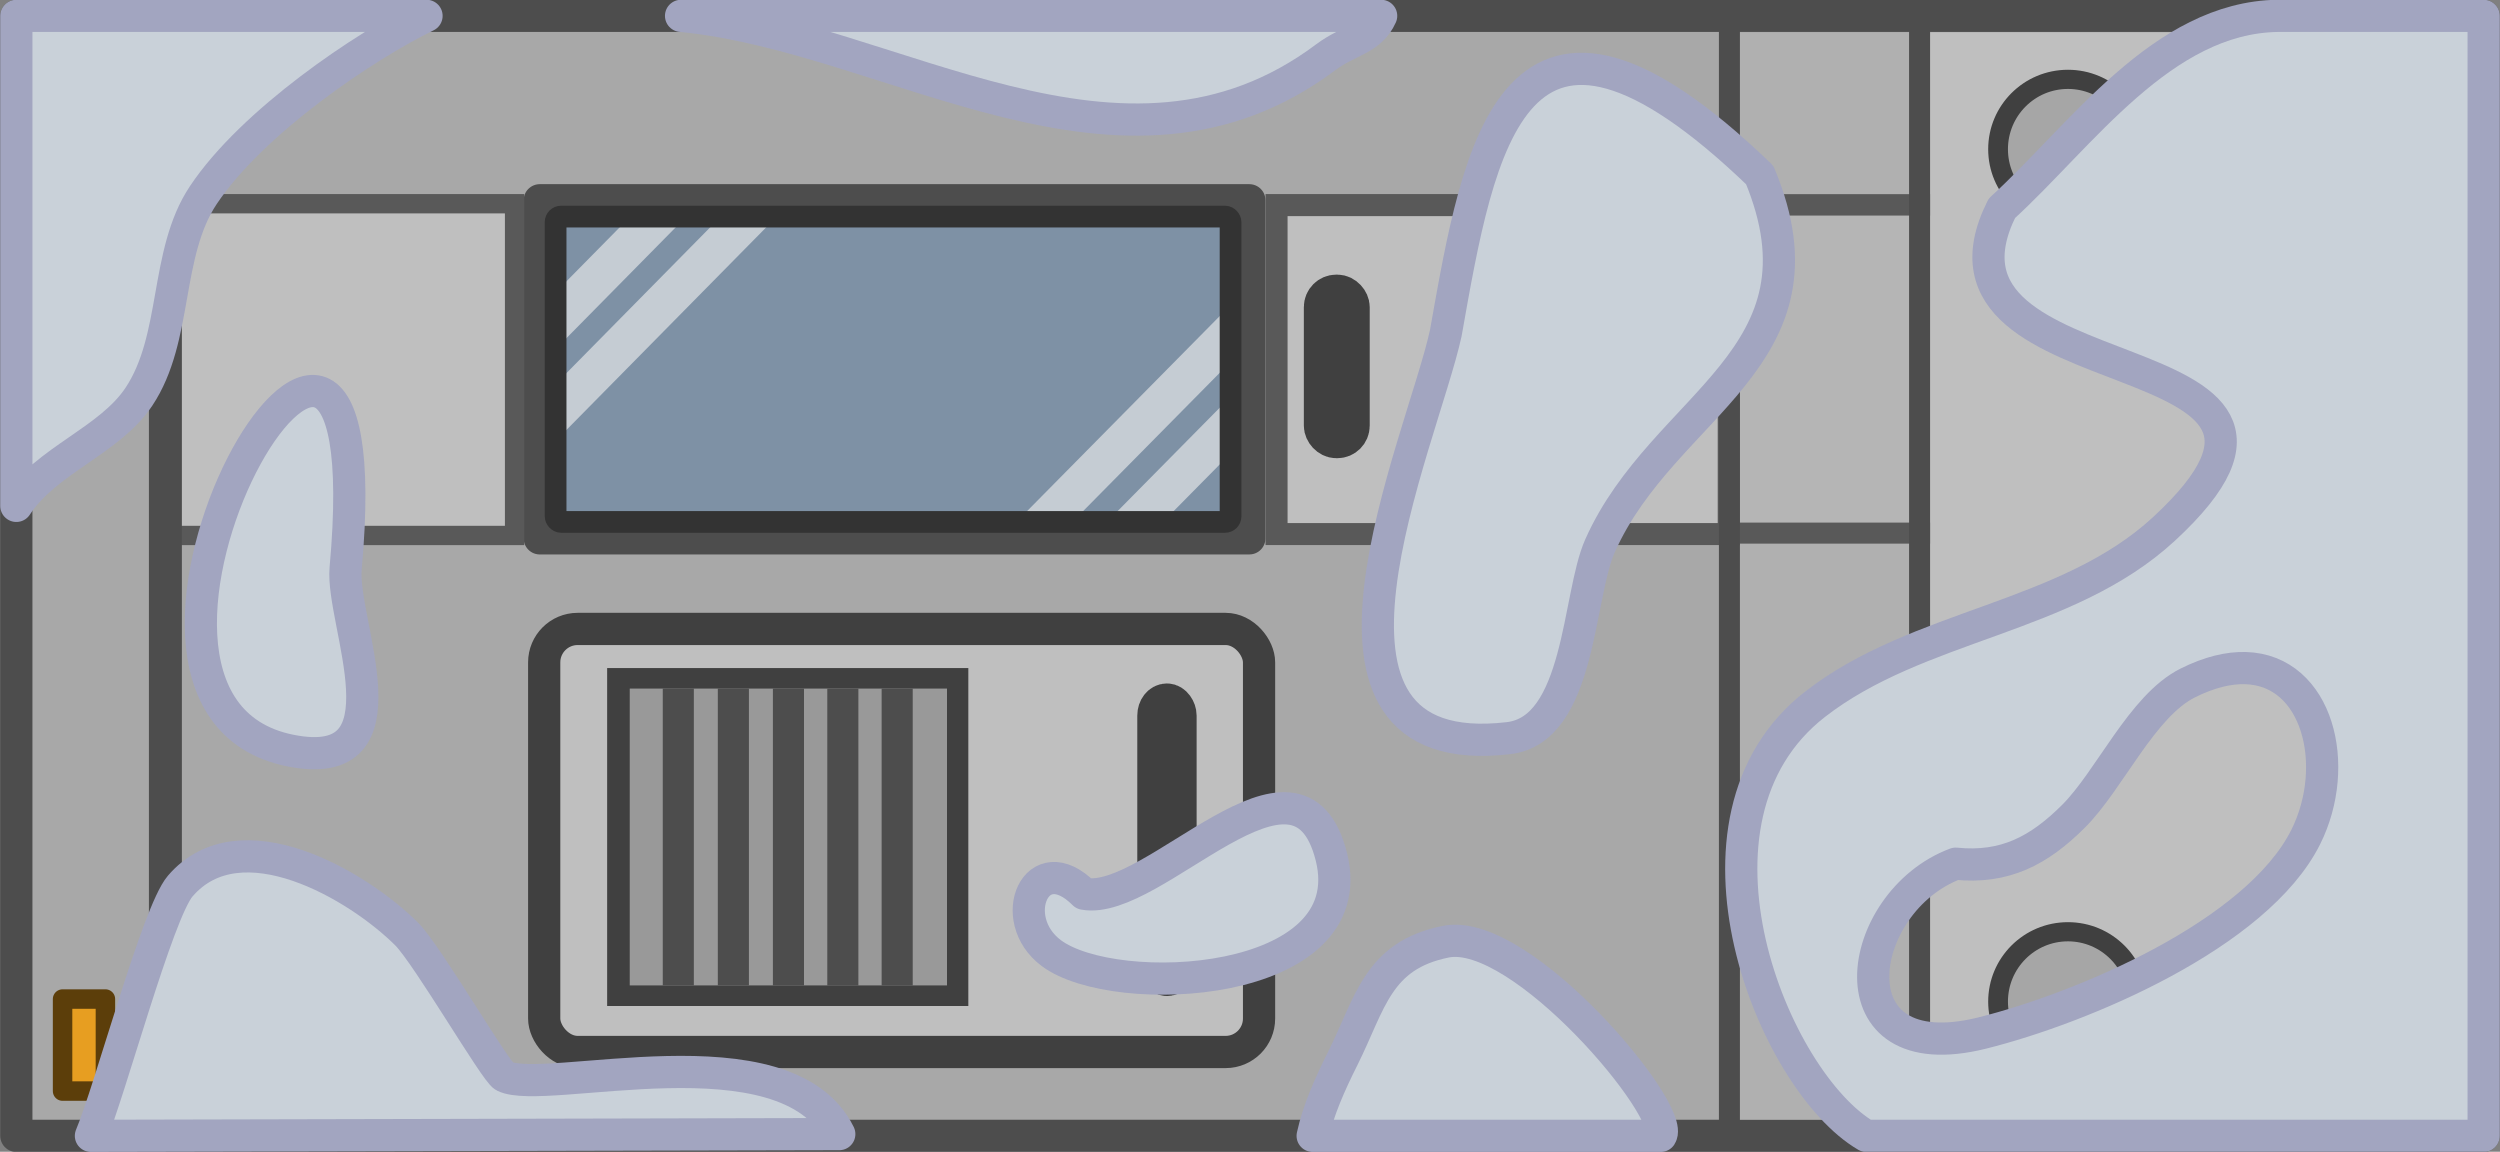 <?xml version="1.0" encoding="UTF-8" standalone="no"?>
<!-- Created with Inkscape (http://www.inkscape.org/) -->

<svg
   width="237.813mm"
   height="109.556mm"
   viewBox="0 0 237.813 109.556"
   version="1.1"
   id="svg1"
   xmlns="http://www.w3.org/2000/svg"
   xmlns:svg="http://www.w3.org/2000/svg">
  <rect x="0" y="0" width="237.813" height="109.556" fill="#808080" stroke="none"/>
  <defs
     id="defs1" />
  <g
     id="layer1">
    <path
       fill="#7caee4"
       fill-opacity="0.367"
       d="M 48.816,55.739 V 15.505 h 72.448 v 40.234 z"
       fill-rule="evenodd"
       id="path1398-3"
       clip-path="none"
       style="stroke-width:0.302" />
    <path
       fill="#efefef"
       fill-opacity="0.633"
       d="M 68.112,21.061 52.37,37.027 v 5.405 L 73.442,21.061 Z"
       fill-rule="evenodd"
       id="path1400-8"
       clip-path="none"
       style="stroke-width:0.212" />
    <path
       fill="#efefef"
       fill-opacity="0.633"
       d="M 64.958,15.528 49.215,31.495 v 5.405 L 70.287,15.528 Z"
       fill-rule="evenodd"
       id="path1402-5"
       clip-path="none"
       style="stroke-width:0.212" />
    <g
       id="g1408"
       style="stroke-width:0.971"
       clip-path="none"
       transform="matrix(1.045,0,0,1.014,-119.378,-197.417)">
      <path
         fill="#efefef"
         fill-opacity="0.633"
         d="m 158.597,385.307 83.707,69.556 v 23.548 L 130.258,385.307 Z"
         fill-rule="evenodd"
         id="path1404-8"
         clip-path="none"
         transform="matrix(0.18,0,0,-0.226,183.564,330.47)"
         style="stroke-width:1.022" />
      <path
         fill="#efefef"
         fill-opacity="0.633"
         d="m 175.372,361.205 83.707,69.556 v 23.548 L 147.033,361.205 Z"
         fill-rule="evenodd"
         id="path1406-9"
         clip-path="none"
         transform="matrix(0.18,0,0,-0.226,183.564,330.47)"
         style="stroke-width:1.022" />
    </g>
    <path
       id="path1410-6"
       style="fill:#a8a8a8;stroke:#4d4d4d;stroke-width:3.063;stroke-linecap:round;stroke-linejoin:round;stroke-dasharray:none;stroke-opacity:1"
       d="M 1.554,1.509 V 108.047 H 236.258 V 1.509 Z M 51.345,19.05 h 67.498 v 32.161 H 51.345 Z" />
    <rect
       style="fill:#bfbfbf;fill-opacity:1;fill-rule:evenodd;stroke:none;stroke-width:6.364;stroke-linecap:round;stroke-linejoin:miter;stroke-dasharray:none;stroke-opacity:1;stop-color:#000000"
       id="rect1412-0"
       width="51.892"
       height="103.399"
       x="182.774"
       y="3.078" />
    <rect
       style="fill:#b0b0b0;fill-opacity:1;fill-rule:evenodd;stroke:none;stroke-width:3.835;stroke-linecap:round;stroke-linejoin:miter;stroke-dasharray:none;stroke-opacity:1;stop-color:#000000"
       id="rect1414"
       width="18.277"
       height="103.399"
       x="164.782"
       y="3.096" />
    <rect
       style="fill:#b5b5b5;fill-opacity:1;fill-rule:evenodd;stroke:none;stroke-width:2.091;stroke-linecap:round;stroke-linejoin:miter;stroke-dasharray:none;stroke-opacity:1;stop-color:#000000"
       id="rect1417"
       width="18.277"
       height="30.738"
       x="164.782"
       y="19.702" />
    <g
       id="g107"
       transform="matrix(1.045,0,0,1.014,-119.378,-197.484)"
       style="stroke:#404040;stroke-width:1.799;stroke-dasharray:none;stroke-opacity:1">
      <ellipse
         style="fill:#a6a6a6;fill-opacity:1;fill-rule:evenodd;stroke:#404040;stroke-width:1.799;stroke-linecap:round;stroke-linejoin:miter;stroke-dasharray:none;stroke-opacity:1;stop-color:#000000"
         id="circle1419-4"
         cx="302.48"
         cy="208.754"
         rx="6.361"
         ry="6.553" />
      <ellipse
         style="fill:#a6a6a6;fill-opacity:1;fill-rule:evenodd;stroke:#404040;stroke-width:1.799;stroke-linecap:round;stroke-linejoin:miter;stroke-dasharray:none;stroke-opacity:1;stop-color:#000000"
         id="circle1421-2"
         cx="302.48"
         cy="288.72"
         rx="6.361"
         ry="6.553" />
    </g>
    <rect
       style="fill:#bfbfbf;fill-opacity:1;fill-rule:evenodd;stroke:#404040;stroke-width:3.065;stroke-linecap:round;stroke-linejoin:miter;stroke-dasharray:none;stroke-opacity:1;stop-color:#000000"
       id="rect1423-3"
       width="68"
       height="40.243"
       x="51.767"
       y="59.828"
       rx="3.181"
       ry="3.181" />
    <g
       id="g1441"
       transform="matrix(0,0.672,-0.692,0,2706.905,-1086.223)"
       style="stroke-width:0.971">
      <rect
         style="fill:#404040;fill-opacity:1;stroke-width:0.851;stroke-linecap:square;stroke-linejoin:round;stop-color:#000000"
         id="rect1425-3"
         width="47.838"
         height="49.65"
         x="1710.97"
         y="3778.601" />
      <rect
         style="fill:#999999;fill-opacity:1;stroke-width:0.748;stroke-linecap:square;stroke-linejoin:round;stop-color:#000000"
         id="rect1427"
         width="42.019"
         height="43.611"
         x="1713.875"
         y="3781.534" />
      <g
         id="g29"
         transform="translate(-0.006,3.943)">
        <rect
           style="fill:#4d4d4d;fill-opacity:1;stroke-width:0.234;stroke-linecap:square;stroke-linejoin:round;stop-color:#000000"
           id="rect1431-7"
           width="42.024"
           height="4.274"
           x="1713.875"
           y="3804.821" />
        <rect
           style="fill:#4d4d4d;fill-opacity:1;stroke-width:0.234;stroke-linecap:square;stroke-linejoin:round;stop-color:#000000"
           id="rect1433-0"
           width="42.024"
           height="4.274"
           x="1713.879"
           y="3812.39" />
        <rect
           style="fill:#4d4d4d;fill-opacity:1;stroke-width:0.234;stroke-linecap:square;stroke-linejoin:round;stop-color:#000000"
           id="rect1435-0"
           width="42.024"
           height="4.274"
           x="1713.881"
           y="3797.25" />
        <rect
           style="fill:#4d4d4d;fill-opacity:1;stroke-width:0.234;stroke-linecap:square;stroke-linejoin:round;stop-color:#000000"
           id="rect1437-1"
           width="42.024"
           height="4.274"
           x="1713.887"
           y="3782.303" />
        <rect
           style="fill:#4d4d4d;fill-opacity:1;stroke-width:0.234;stroke-linecap:square;stroke-linejoin:round;stop-color:#000000"
           id="rect1439-0"
           width="42.024"
           height="4.274"
           x="1713.891"
           y="3789.772" />
      </g>
    </g>
    <rect
       style="fill:#595959;fill-opacity:1;fill-rule:evenodd;stroke:none;stroke-width:0.763;stroke-linecap:round;stroke-linejoin:round;stroke-dasharray:none;stroke-opacity:1;stop-color:#000000"
       id="rect1443"
       width="2.036"
       height="20.549"
       x="-20.505"
       y="163.051"
       rx="0"
       ry="0"
       transform="rotate(-90)" />
    <rect
       style="fill:#595959;fill-opacity:1;fill-rule:evenodd;stroke:none;stroke-width:0.756;stroke-linecap:round;stroke-linejoin:round;stroke-dasharray:none;stroke-opacity:1;stop-color:#000000"
       id="rect1445"
       width="1.999"
       height="20.549"
       x="-51.712"
       y="163.051"
       rx="0"
       ry="0"
       transform="rotate(-90)" />
    <rect
       style="fill:#e79e21;fill-opacity:1;stroke:#5c3e0a;stroke-width:1.852;stroke-linecap:round;stroke-linejoin:round;stroke-dasharray:none;stroke-opacity:1;stop-color:#000000"
       id="rect1447-3"
       width="4.075"
       height="8.756"
       x="227.793"
       y="95.034" />
    <rect
       style="fill:#e79e21;fill-opacity:1;stroke:#5c3e0a;stroke-width:1.852;stroke-linecap:round;stroke-linejoin:round;stroke-dasharray:none;stroke-opacity:1;stop-color:#000000"
       id="rect1449-0"
       width="4.075"
       height="8.756"
       x="227.793"
       y="5.68" />
    <rect
       style="fill:#e79e21;fill-opacity:1;stroke:#5c3e0a;stroke-width:1.852;stroke-linecap:round;stroke-linejoin:round;stroke-dasharray:none;stroke-opacity:1;stop-color:#000000"
       id="rect1451-0"
       width="4.075"
       height="8.756"
       x="5.952"
       y="95.034" />
    <rect
       style="fill:#e79e21;fill-opacity:1;stroke:#5c3e0a;stroke-width:1.852;stroke-linecap:round;stroke-linejoin:round;stroke-dasharray:none;stroke-opacity:1;stop-color:#000000"
       id="rect1453-3"
       width="4.075"
       height="8.756"
       x="5.952"
       y="5.68" />
    <rect
       style="fill:#bfbfbf;fill-opacity:1;fill-rule:evenodd;stroke:#595959;stroke-width:2.096;stroke-linecap:round;stroke-linejoin:miter;stroke-dasharray:none;stroke-opacity:1;stop-color:#000000"
       id="rect1455-8"
       width="43.014"
       height="31.293"
       x="121.432"
       y="19.511" />
    <rect
       style="fill:#8c8c8c;fill-opacity:1;fill-rule:evenodd;stroke:#404040;stroke-width:4.091;stroke-linecap:round;stroke-dasharray:none;stroke-opacity:1;paint-order:stroke fill markers;stop-color:#000000"
       id="rect1457"
       width="2.175"
       height="13.371"
       x="-128.249"
       y="-41.541"
       rx="1.041"
       ry="1.041"
       transform="scale(-1)"
       clip-path="none" />
    <rect
       style="fill:#8c8c8c;fill-opacity:1;fill-rule:evenodd;stroke:#404040;stroke-width:4.091;stroke-linecap:round;stroke-dasharray:none;stroke-opacity:1;paint-order:stroke fill markers;stop-color:#000000"
       id="rect1459"
       width="2.175"
       height="13.371"
       x="-158.106"
       y="-41.541"
       rx="1.041"
       ry="1.041"
       transform="scale(-1)" />
    <rect
       style="fill:#8c8c8c;fill-opacity:1;fill-rule:evenodd;stroke:#404040;stroke-width:4.012;stroke-linecap:round;stroke-dasharray:none;stroke-opacity:1;paint-order:stroke fill markers;stop-color:#000000"
       id="rect1461-3"
       width="1.631"
       height="25.723"
       x="-111.822"
       y="-92.742"
       rx="1.041"
       ry="1.041"
       transform="scale(-1)" />
    <rect
       style="fill:#bfbfbf;fill-opacity:1;fill-rule:evenodd;stroke:#595959;stroke-width:1.84;stroke-linecap:round;stroke-linejoin:miter;stroke-dasharray:none;stroke-opacity:1;stop-color:#000000"
       id="rect1463-6"
       width="32.851"
       height="31.553"
       x="16.099"
       y="19.381" />
    <rect
       style="fill:#4d4d4d;fill-opacity:1;fill-rule:evenodd;stroke:none;stroke-width:2.166;stroke-linecap:round;stroke-linejoin:round;stroke-dasharray:none;stroke-opacity:1;stop-color:#000000"
       id="rect1465-0"
       width="3.135"
       height="107.671"
       x="14.166"
       y="0.736"
       rx="0"
       ry="0" />
    <rect
       style="fill:#4d4d4d;fill-opacity:1;fill-rule:evenodd;stroke:none;stroke-width:1.73;stroke-linecap:round;stroke-linejoin:round;stroke-dasharray:none;stroke-opacity:1;stop-color:#000000"
       id="rect1467"
       width="1.999"
       height="107.671"
       x="181.601"
       y="0.736"
       rx="0"
       ry="0" />
    <rect
       style="fill:#4d4d4d;fill-opacity:1;fill-rule:evenodd;stroke:none;stroke-width:1.73;stroke-linecap:round;stroke-linejoin:round;stroke-dasharray:none;stroke-opacity:1;stop-color:#000000"
       id="rect1469-4"
       width="1.999"
       height="107.671"
       x="163.511"
       y="0.736"
       rx="0"
       ry="0" />
    <rect
       style="fill:none;fill-opacity:1;stroke:#333333;stroke-width:2.067;stroke-linejoin:round;stroke-dasharray:none;stroke-opacity:1;stop-color:#000000"
       id="rect1471-0"
       width="64.205"
       height="29.046"
       x="-117.057"
       y="-49.648"
       rx="0.529"
       ry="0.529"
       transform="scale(-1)"
       clip-path="none" />
    <path
       style="fill:#c9d1d9;stroke:#a2a5c0;stroke-width:3.063;stroke-linecap:round;stroke-linejoin:round;stroke-miterlimit:0;stroke-dasharray:none"
       d="M 40.573,1.509 H 1.554 V 48.122 c 2.829,-4.343 8.851,-6.172 11.656,-10.379 3.728,-5.593 2.422,-13.619 6.133,-19.186 4.664,-6.996 15.387,-14.204 21.23,-17.048 z"
       id="path2" />
    <path
       style="fill:#c9d1d9;stroke:#a2a5c0;stroke-width:3.063;stroke-linecap:round;stroke-linejoin:round;stroke-miterlimit:0;stroke-dasharray:none"
       d="m 8.649,108.047 71.188,-0.166 C 74.763,97.576 51.81,104.3 47.965,102.377 47.124,101.957 40.671,90.837 38.686,88.853 34.075,84.242 22.865,77.615 17.141,84.292 14.982,86.812 10.449,103.814 8.649,108.047 Z"
       id="path3" />
    <path
       id="path4"
       style="fill:#c9d1d9;stroke:#a2a5c0;stroke-width:3.063;stroke-linecap:round;stroke-linejoin:round;stroke-miterlimit:0;stroke-dasharray:none"
       d="M 216.69 1.508 C 205.673 1.659 197.972 12.929 190.427 19.815 C 181.146 38.376 226.37 31.371 205.839 50.324 C 196.581 58.869 182.478 59.354 172.657 66.993 C 158.514 77.993 168.681 102.886 177.532 108.047 L 236.258 108.047 L 236.258 1.508 L 216.69 1.508 z M 213.603 63.553 C 220.485 63.754 222.735 72.82 219.332 79.626 C 214.689 88.911 198.04 95.897 188.567 98.265 C 173.956 101.918 176.346 85.792 186.034 82.159 C 190.707 82.632 193.963 80.925 197.254 77.635 C 200.706 74.182 203.75 67.148 208.112 64.967 C 210.181 63.933 212.015 63.507 213.603 63.553 z " />
    <path
       style="fill:#c9d1d9;stroke:#a2a5c0;stroke-width:3.063;stroke-linecap:round;stroke-linejoin:round;stroke-miterlimit:0;stroke-dasharray:none"
       d="m 124.867,108.047 c 0.535,-2.458 1.645,-4.929 2.895,-7.43 2.597,-5.195 3.264,-9.737 9.772,-11.039 7.203,-1.441 21.943,16.207 20.449,18.469 z"
       id="path5" />
    <path
       style="fill:#c9d1d9;stroke:#a2a5c0;stroke-width:3.063;stroke-linecap:round;stroke-linejoin:round;stroke-miterlimit:0;stroke-dasharray:none"
       d="m 137.535,31.669 c -2.261,10.399 -16.362,41.173 5.972,38.546 6.845,-0.805 6.564,-13.502 8.686,-18.278 6.028,-13.564 22.486,-17.805 15.201,-35.289 -23.491,-22.604 -26.724,-2.66 -29.86,15.02 z"
       id="path6" />
    <path
       style="fill:#c9d1d9;stroke:#a2a5c0;stroke-width:3.063;stroke-linecap:round;stroke-linejoin:round;stroke-miterlimit:0;stroke-dasharray:none"
       d="M 131.382,1.509 H 64.786 c 20.174,1.947 41.925,18.487 61.348,3.92 2.172,-1.629 4.227,-1.652 5.248,-3.92 z"
       id="path7" />
    <path
       style="fill:#c9d1d9;stroke:#a2a5c0;stroke-width:3.063;stroke-linecap:round;stroke-linejoin:round;stroke-miterlimit:0;stroke-dasharray:none"
       d="M 32.878,54.084 C 32.415,59.178 39.269,73.727 27.626,71.399 4.207,66.715 36.93,9.517 32.878,54.084 Z"
       id="path8" />
    <path
       style="fill:#c9d1d9;stroke:#a2a5c0;stroke-width:3.063;stroke-linecap:round;stroke-linejoin:round;stroke-miterlimit:0;stroke-dasharray:none"
       d="m 103.11,85.017 c 6.622,1.238 20.381,-16.136 23.54,-3.502 3.125,12.501 -20.581,13.697 -26.653,9.144 -4.353,-3.265 -1.416,-10.17 3.113,-5.642 z"
       id="path9" />
  </g>
</svg>
